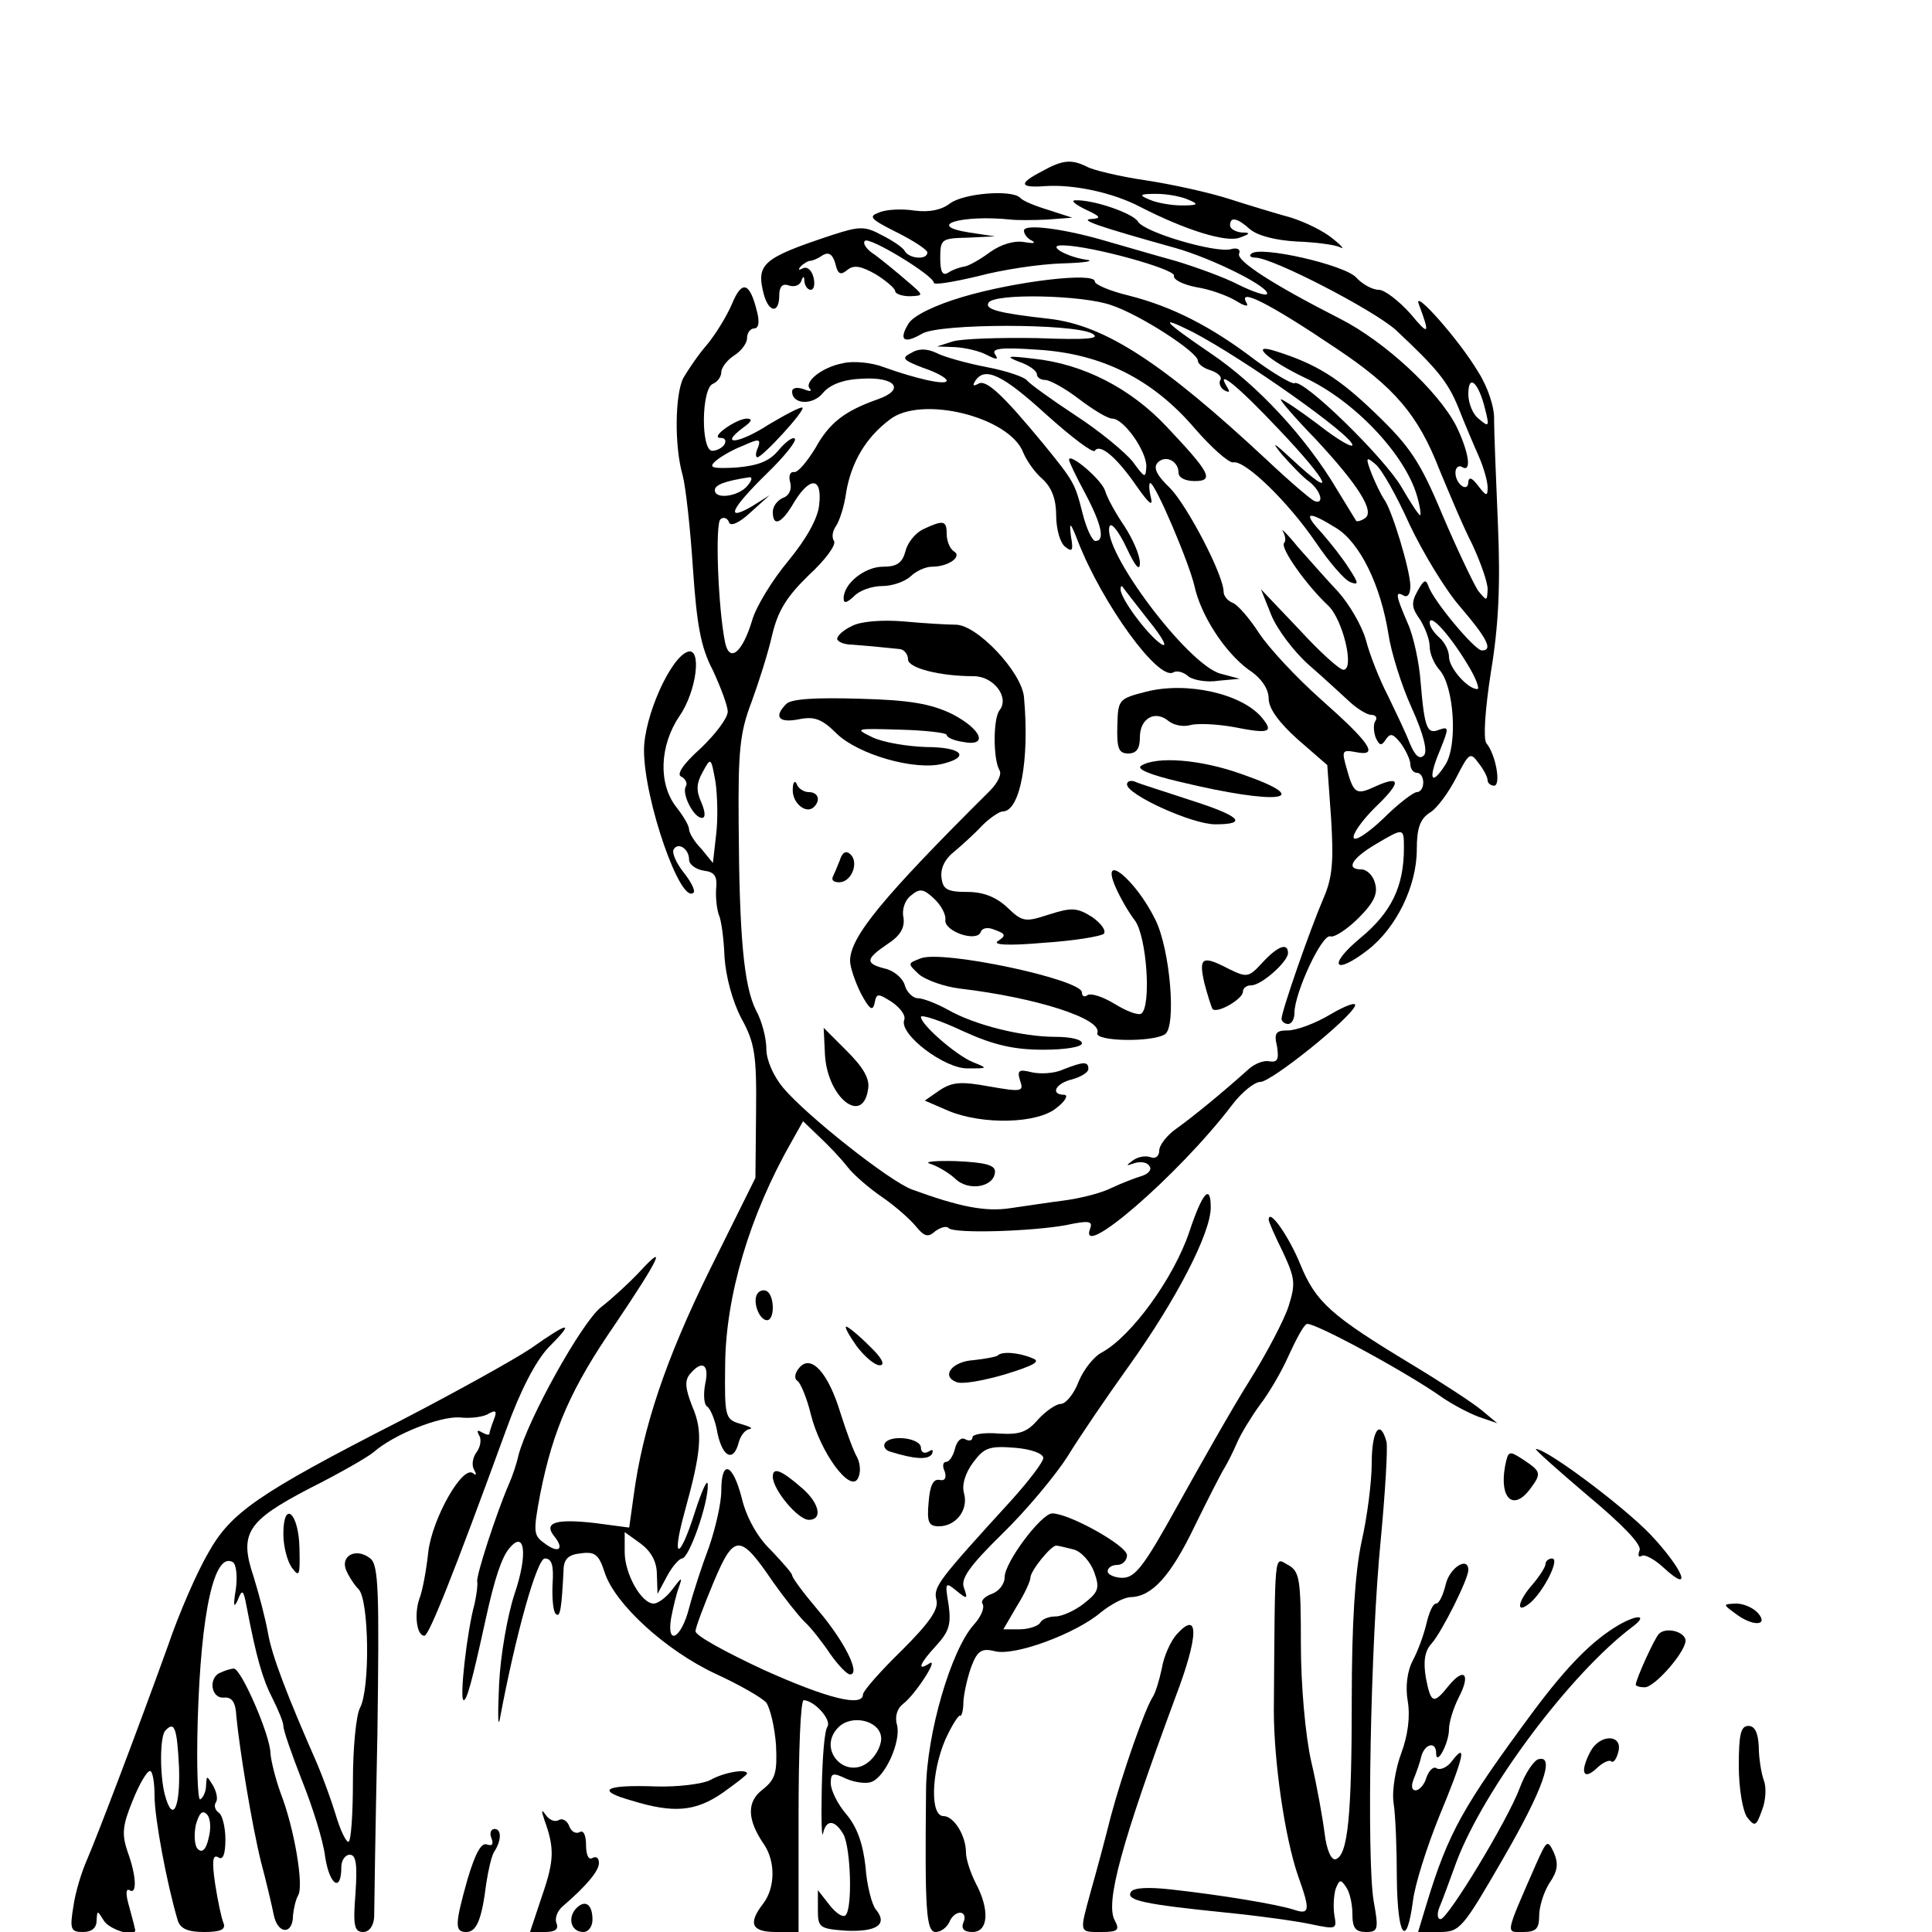 <?xml version="1.0" standalone="no"?>
<!DOCTYPE svg PUBLIC "-//W3C//DTD SVG 20010904//EN"
 "http://www.w3.org/TR/2001/REC-SVG-20010904/DTD/svg10.dtd">
<svg version="1.0" xmlns="http://www.w3.org/2000/svg"
 width="300pt" height="300pt" viewBox="0 0 300 300"
 preserveAspectRatio="xMidYMid meet">
<g transform="translate(0,300) scale(0.1,-0.1)"
fill="#000000" stroke="none">
<path d="M1618 2734 c-37 -19 -35 -26 5 -23 44 3 105 -10 147 -32 72 -37 135
-56 155 -48 17 6 17 8 3 8 -10 1 -18 6 -18 11 0 14 11 12 31 -6 12 -10 39 -17
72 -19 29 -1 60 -5 68 -9 7 -4 3 2 -11 13 -14 12 -43 26 -65 33 -22 6 -65 19
-96 29 -31 10 -90 23 -130 29 -41 6 -82 16 -91 21 -24 12 -38 11 -70 -7z m227
-44 c17 -7 16 -9 -10 -9 -16 0 -39 4 -50 9 -17 7 -16 9 10 9 17 0 39 -4 50 -9z"/>
<path d="M1475 2684 c-13 -10 -32 -14 -55 -11 -19 3 -44 2 -55 -3 -17 -6 -14
-10 28 -31 26 -13 47 -27 47 -31 0 -12 -28 -10 -35 2 -3 6 -20 17 -36 25 -26
14 -34 14 -77 0 -109 -36 -118 -45 -106 -92 8 -29 24 -30 24 -2 0 14 5 19 14
16 8 -3 17 -1 20 6 3 9 5 9 5 0 1 -7 5 -13 10 -13 5 0 7 9 4 20 -3 11 -10 17
-17 13 -6 -3 -7 -2 -3 3 5 5 12 9 15 9 4 0 13 4 20 9 9 5 15 1 19 -13 4 -17 8
-19 19 -10 10 8 21 6 44 -7 16 -10 30 -22 30 -26 0 -4 10 -8 23 -8 22 1 22 1
-5 24 -15 13 -37 31 -49 40 -13 8 -20 18 -16 22 7 7 107 -54 107 -65 0 -4 30
1 68 10 37 10 96 19 132 20 36 1 52 4 35 6 -31 5 -61 23 -34 22 45 -1 174 -37
172 -47 -2 -6 14 -14 35 -18 20 -3 48 -13 61 -21 13 -8 20 -10 17 -4 -16 26
35 0 139 -70 90 -60 127 -103 160 -188 15 -36 37 -89 51 -116 13 -28 24 -59
24 -70 -1 -19 -1 -19 -15 -2 -7 11 -32 63 -55 117 -35 84 -51 107 -104 158
-57 55 -92 77 -156 97 -41 13 -11 -14 45 -41 78 -36 156 -119 175 -183 5 -17
7 -31 5 -31 -2 0 -15 20 -29 44 -27 46 -153 169 -166 161 -3 -2 -31 14 -61 36
-68 52 -129 83 -196 100 -29 7 -53 17 -53 22 0 15 -124 0 -205 -24 -44 -13
-76 -29 -84 -41 -16 -26 -8 -33 21 -16 28 16 235 16 264 0 14 -8 -7 -10 -86
-7 -58 1 -116 -1 -130 -5 l-25 -8 28 -1 c16 -1 38 -6 49 -12 16 -8 19 -8 13 1
-6 9 10 11 66 7 100 -6 179 -46 244 -122 26 -30 53 -54 60 -53 18 4 85 -61
128 -124 21 -31 45 -59 54 -62 13 -5 13 -2 -2 21 -10 16 -29 40 -43 56 -30 32
-22 35 23 7 37 -23 69 -89 81 -165 4 -27 20 -79 36 -114 19 -42 25 -68 19 -74
-7 -7 -14 0 -22 19 -6 16 -22 49 -34 74 -13 25 -28 63 -34 86 -6 22 -26 56
-43 75 -18 19 -46 51 -63 70 -16 20 -27 30 -23 24 4 -7 5 -15 2 -18 -7 -7 34
-65 68 -97 23 -21 42 -100 24 -100 -6 0 -37 28 -69 63 l-59 62 16 -40 c9 -22
35 -57 59 -78 23 -20 51 -46 63 -57 12 -11 27 -20 33 -20 7 0 10 -4 7 -9 -4
-5 -3 -17 0 -26 6 -13 9 -14 16 -3 7 10 11 9 23 -6 8 -11 15 -26 15 -33 0 -7
5 -13 10 -13 6 0 10 -7 10 -15 0 -8 -4 -15 -10 -15 -5 0 -29 -18 -52 -41 -23
-22 -44 -36 -46 -30 -2 6 13 27 33 47 41 39 41 51 1 33 -30 -14 -34 -12 -45
28 -8 28 -7 29 15 25 36 -7 22 14 -56 83 -37 33 -80 79 -95 102 -15 23 -33 44
-41 47 -8 3 -14 11 -14 17 0 26 -56 133 -83 161 -21 20 -27 32 -19 40 12 12
32 2 32 -16 0 -8 11 -13 25 -13 31 0 24 13 -43 84 -56 60 -130 98 -207 106
-41 5 -45 4 -22 -5 15 -5 27 -14 27 -19 0 -5 6 -9 13 -9 7 0 31 -13 53 -30 21
-16 44 -30 51 -30 18 0 53 -50 53 -74 -1 -19 -2 -19 -21 7 -12 15 -52 48 -89
72 -38 25 -71 49 -75 54 -3 5 -31 15 -63 21 -31 6 -67 16 -78 22 -15 7 -28 7
-39 0 -16 -8 -13 -11 18 -23 21 -7 37 -16 37 -20 0 -8 -48 3 -98 21 -18 7 -47
10 -63 6 -33 -6 -62 -30 -51 -40 3 -4 -1 -4 -11 0 -9 3 -17 2 -17 -4 0 -20 32
-22 48 -2 11 13 32 21 61 22 52 3 67 -17 24 -32 -51 -18 -75 -36 -97 -76 -13
-21 -27 -38 -33 -37 -6 1 -9 -6 -6 -16 3 -11 -2 -21 -11 -24 -9 -4 -16 -13
-16 -22 0 -24 14 -18 33 15 25 41 44 39 39 -4 -2 -21 -20 -53 -48 -87 -25 -30
-50 -71 -56 -92 -15 -50 -35 -67 -42 -35 -11 53 -16 187 -7 192 5 4 11 1 13
-5 2 -7 16 -1 33 15 l30 27 -27 -17 c-43 -25 -33 -4 22 50 28 27 48 52 44 55
-3 3 -14 -5 -25 -18 -14 -17 -31 -24 -66 -27 -38 -2 -43 0 -32 10 8 7 27 18
43 24 24 11 28 11 23 -3 -4 -8 -4 -15 -1 -15 8 0 75 73 70 77 -2 2 -25 -10
-52 -26 -46 -30 -79 -34 -40 -5 14 10 15 14 5 14 -17 -1 -58 -30 -40 -30 7 0
9 -4 6 -10 -3 -5 -12 -10 -19 -10 -18 0 -17 97 1 104 7 3 13 11 13 18 0 7 9
19 20 26 11 7 20 19 20 27 0 8 5 15 11 15 7 0 9 10 4 28 -11 44 -23 47 -38 11
-8 -19 -25 -47 -39 -64 -14 -16 -30 -40 -37 -52 -13 -26 -14 -106 -1 -151 5
-19 12 -84 16 -145 6 -87 12 -122 31 -158 12 -26 23 -55 23 -64 0 -10 -19 -35
-42 -57 -28 -25 -38 -41 -30 -44 6 -3 10 -10 7 -15 -7 -11 12 -49 25 -49 6 0
5 10 -1 24 -8 18 -8 29 2 47 13 24 13 23 20 -15 3 -21 4 -58 1 -82 l-5 -44
-18 22 c-11 11 -19 25 -19 30 0 6 -9 21 -20 35 -28 36 -26 95 5 141 27 39 35
107 13 100 -27 -9 -68 -101 -68 -153 0 -77 57 -241 77 -221 3 3 -4 17 -16 32
-11 14 -18 30 -15 35 7 12 24 1 24 -16 0 -7 10 -15 23 -17 17 -2 21 -9 19 -28
-1 -13 1 -31 4 -40 4 -8 8 -38 9 -66 2 -30 12 -68 26 -95 21 -38 24 -57 23
-146 l-1 -102 -71 -143 c-68 -138 -104 -245 -118 -350 l-7 -50 -53 7 c-61 7
-81 1 -63 -21 16 -20 6 -27 -16 -10 -17 12 -17 18 -6 77 20 100 48 164 117
264 68 101 81 128 37 80 -16 -17 -42 -41 -60 -55 -30 -24 -113 -173 -128 -230
-3 -14 -10 -34 -15 -45 -19 -44 -51 -142 -49 -151 1 -5 -1 -20 -4 -34 -12 -43
-24 -150 -17 -150 5 0 13 29 34 125 14 64 25 97 37 111 24 29 29 -9 8 -71 -11
-33 -22 -96 -24 -140 -2 -44 -2 -69 1 -55 25 134 58 250 70 250 11 0 14 -11
12 -40 -1 -22 1 -43 5 -46 7 -7 9 9 12 66 0 19 7 26 27 28 22 3 28 -2 37 -30
16 -49 95 -121 172 -157 37 -17 72 -37 79 -45 6 -9 13 -38 15 -66 2 -43 -1
-53 -21 -69 -25 -19 -24 -47 3 -86 17 -26 17 -66 -2 -91 -24 -31 -18 -44 20
-44 l35 0 0 180 c0 99 3 180 8 180 17 -1 43 -30 37 -41 -5 -6 -8 -50 -9 -97
-1 -47 0 -78 2 -69 5 23 19 21 32 -2 11 -22 14 -114 3 -125 -4 -4 -15 3 -25
16 l-18 23 0 -30 c0 -28 2 -30 44 -33 48 -2 65 10 46 33 -6 7 -14 37 -16 66
-4 36 -13 62 -30 82 -13 15 -24 37 -24 48 0 16 3 17 24 7 14 -6 31 -8 39 -5
22 8 46 63 40 88 -4 13 0 26 9 33 19 14 57 73 41 63 -20 -13 -15 0 11 28 20
22 23 33 19 63 -6 35 -5 36 12 22 17 -14 18 -13 12 4 -6 14 8 34 59 84 37 36
83 91 102 121 19 31 62 94 95 140 73 102 127 206 127 246 0 38 -13 23 -33 -37
-24 -72 -90 -163 -136 -188 -12 -6 -28 -26 -36 -45 -7 -19 -20 -35 -28 -35 -7
0 -23 -11 -35 -24 -17 -20 -29 -24 -61 -22 -23 2 -41 -1 -41 -6 0 -5 -5 -6
-11 -3 -6 4 -13 -2 -16 -14 -3 -12 -9 -21 -14 -21 -5 0 -6 -7 -2 -15 3 -10 0
-15 -8 -13 -10 2 -15 -9 -17 -34 -3 -32 0 -38 16 -38 26 0 46 25 39 51 -4 13
2 32 14 48 17 23 25 26 64 23 26 -2 45 -9 45 -16 0 -6 -22 -35 -49 -65 -114
-125 -122 -135 -117 -155 4 -15 -11 -36 -54 -79 -33 -32 -60 -63 -60 -68 0
-20 -54 -7 -154 38 -58 27 -106 53 -106 60 0 6 13 40 28 76 32 76 41 76 92 1
17 -24 39 -52 49 -62 10 -9 28 -32 40 -50 12 -17 26 -32 31 -32 17 0 -9 52
-50 100 -22 26 -40 50 -40 54 0 3 -15 20 -33 39 -21 20 -38 51 -45 80 -14 55
-32 62 -32 12 0 -19 -9 -58 -19 -87 -11 -29 -25 -72 -31 -95 -12 -47 -35 -60
-28 -16 3 16 8 37 12 48 6 17 5 17 -10 -3 -9 -12 -22 -22 -29 -22 -19 0 -45
46 -45 80 l0 31 25 -18 c16 -12 25 -28 25 -48 l1 -30 15 28 c8 15 19 27 23 27
11 0 41 86 40 114 0 12 -9 -8 -20 -42 -24 -76 -37 -76 -16 0 26 94 29 125 12
164 -11 28 -12 40 -4 50 19 23 31 16 24 -15 -3 -16 -2 -32 3 -35 5 -3 13 -22
16 -41 8 -38 25 -46 33 -15 3 11 10 20 17 21 6 1 0 4 -14 8 -24 7 -25 10 -24
92 1 107 38 232 103 346 l18 32 25 -24 c14 -13 34 -34 44 -47 10 -13 35 -34
54 -47 19 -13 42 -33 52 -45 13 -16 19 -18 30 -8 8 6 18 9 21 5 9 -9 132 -5
184 5 33 7 40 6 36 -5 -21 -54 137 82 220 191 15 20 35 36 44 36 17 0 138 97
147 118 3 7 -14 1 -38 -13 -23 -14 -53 -25 -66 -25 -19 0 -22 -4 -17 -25 3
-20 1 -25 -12 -23 -9 2 -23 -4 -32 -12 -41 -37 -89 -76 -113 -93 -14 -10 -26
-25 -26 -34 0 -8 -6 -13 -13 -10 -8 3 -20 1 -28 -5 -11 -8 -11 -9 3 -4 10 3
20 1 23 -5 4 -5 -2 -12 -12 -15 -10 -3 -31 -11 -48 -19 -16 -8 -49 -16 -72
-19 -24 -3 -62 -9 -84 -12 -39 -6 -79 2 -153 29 -35 13 -164 115 -200 158 -15
18 -26 43 -26 60 0 17 -7 44 -16 60 -19 38 -26 114 -27 289 -1 115 2 143 20
190 11 30 26 77 32 104 9 38 23 60 57 93 25 23 43 47 39 53 -4 6 -2 16 3 23 5
7 13 30 16 53 8 46 30 84 67 112 48 39 187 5 208 -51 5 -12 18 -31 30 -41 14
-13 21 -31 21 -56 0 -21 6 -43 14 -49 11 -9 13 -6 9 16 -3 24 -1 23 11 -8 38
-97 125 -217 148 -203 5 3 15 1 23 -6 7 -6 29 -10 47 -7 l33 3 -30 8 c-51 14
-185 193 -172 229 3 6 14 -8 26 -33 14 -30 21 -38 21 -24 0 12 -11 37 -24 57
-13 19 -27 44 -30 55 -6 18 -56 60 -56 48 0 -3 11 -26 25 -52 26 -49 31 -74
16 -74 -5 0 -14 19 -20 43 -12 47 -13 49 -61 108 -62 75 -89 101 -101 93 -8
-4 -9 -3 -5 4 15 24 43 10 111 -52 39 -35 72 -60 75 -56 8 12 34 -10 65 -55
19 -27 26 -33 22 -17 -3 12 -3 22 -1 22 8 0 61 -125 69 -161 10 -45 47 -102
84 -129 20 -13 31 -30 31 -45 0 -15 16 -37 45 -63 l46 -40 6 -84 c4 -66 2 -91
-12 -123 -21 -49 -65 -175 -65 -187 0 -4 5 -8 10 -8 6 0 10 8 10 17 0 31 43
124 56 119 6 -2 26 11 44 29 24 24 30 38 25 54 -3 12 -13 21 -21 21 -25 0 -15
17 22 39 44 26 44 26 44 -6 0 -60 -20 -100 -67 -139 -52 -43 -42 -60 11 -19
44 34 76 99 76 156 0 33 5 47 20 57 11 6 29 31 41 54 20 39 22 41 35 23 8 -10
14 -22 14 -27 0 -4 5 -8 10 -8 11 0 3 48 -12 66 -5 7 -2 52 7 110 12 72 15
135 11 229 -3 71 -6 145 -6 163 1 19 -10 52 -25 75 -29 49 -101 130 -92 105
18 -48 16 -50 -13 -15 -18 20 -40 37 -49 37 -10 0 -26 9 -35 19 -18 20 -151
50 -163 37 -4 -3 -1 -6 6 -6 27 0 183 -81 218 -112 64 -60 81 -80 98 -122 9
-23 23 -56 31 -74 8 -18 14 -40 14 -49 0 -14 -2 -14 -15 3 -9 12 -14 14 -15 6
0 -18 -20 -4 -20 14 0 8 5 12 10 9 16 -10 11 23 -9 64 -28 54 -111 131 -180
166 -106 54 -161 90 -157 101 3 7 -3 10 -13 7 -24 -6 -134 26 -144 43 -8 13
-69 34 -97 33 -8 0 -1 -6 15 -14 24 -11 26 -14 10 -15 -20 -1 8 -11 130 -45
60 -17 151 -63 142 -72 -3 -2 -22 4 -44 15 -21 11 -65 27 -98 37 -33 9 -80 23
-105 30 -67 20 -130 28 -130 17 0 -6 6 -13 13 -16 6 -4 1 -4 -12 -2 -15 3 -36
-3 -53 -15 -16 -12 -34 -22 -41 -23 -7 -1 -18 -5 -24 -9 -9 -6 -13 0 -13 22 0
30 2 31 43 32 l42 2 -40 6 c-70 11 -11 28 65 20 8 -1 33 -1 55 0 l40 3 -37 12
c-20 6 -40 14 -44 19 -13 13 -88 7 -109 -9z m251 -158 c45 -15 134 -73 134
-86 0 -5 9 -12 20 -15 11 -4 18 -10 15 -15 -3 -5 0 -12 6 -16 8 -4 9 -3 5 4
-20 32 15 4 80 -65 78 -82 92 -113 21 -47 -29 27 -34 30 -17 9 14 -16 33 -36
43 -43 18 -14 24 -36 8 -30 -5 2 -38 30 -73 63 -163 152 -252 210 -339 220
-81 9 -100 15 -94 25 9 15 147 12 191 -4z m125 -41 c79 -41 249 -161 249 -176
0 -5 -24 9 -52 31 -29 22 -56 40 -59 40 -3 0 21 -28 54 -62 66 -71 93 -113 76
-123 -6 -4 -11 -5 -13 -4 -1 2 -15 24 -30 49 -48 81 -124 163 -197 212 -72 49
-82 60 -28 33z m455 -120 c7 -27 6 -29 -9 -16 -10 7 -17 25 -17 39 0 33 16 18
26 -23z m-117 -180 c21 -44 56 -102 79 -128 41 -48 51 -67 33 -67 -11 0 -76
78 -83 100 -4 11 -7 10 -17 -8 -10 -18 -9 -26 4 -44 8 -13 15 -31 15 -42 0
-11 7 -27 15 -36 23 -25 29 -118 9 -148 -22 -34 -27 -22 -8 23 14 35 14 37 -1
32 -19 -8 -23 2 -29 73 -2 30 -11 72 -20 92 -19 44 -20 51 -6 43 6 -3 10 3 10
15 0 24 -29 120 -41 135 -4 6 -13 24 -19 39 -10 26 -9 28 6 15 9 -7 33 -49 53
-94z m-1029 60 c-14 -16 -50 -21 -50 -6 0 8 15 14 54 20 5 0 3 -6 -4 -14z
m624 -209 c22 -27 30 -43 19 -36 -20 13 -63 70 -63 85 0 4 1 6 3 4 1 -2 20
-26 41 -53z m495 -68 c13 -21 19 -38 15 -38 -15 0 -44 33 -44 50 0 10 -7 23
-15 30 -8 7 -15 17 -15 23 0 16 32 -20 59 -65z m-911 -1664 c2 -11 -6 -28 -17
-38 -36 -33 -84 17 -49 52 20 20 62 11 66 -14z"/>
<path d="M1433 2178 c-12 -6 -24 -21 -27 -34 -5 -18 -13 -24 -35 -24 -28 0
-61 -26 -61 -49 0 -9 5 -7 16 3 8 9 28 16 44 16 16 0 35 7 44 15 8 8 23 15 33
15 26 0 48 16 34 24 -6 4 -11 16 -11 27 0 21 -5 22 -37 7z"/>
<path d="M1323 2028 c-13 -6 -23 -15 -23 -20 0 -4 10 -9 23 -9 26 -2 57 -5 75
-7 6 -1 12 -8 12 -16 0 -13 48 -26 102 -26 31 0 56 -33 40 -53 -10 -13 -10
-76 0 -93 4 -6 -3 -20 -15 -32 -167 -166 -217 -227 -217 -264 0 -10 8 -33 17
-51 13 -24 18 -28 21 -15 3 16 5 16 27 2 13 -9 22 -21 19 -28 -8 -22 63 -76
99 -75 31 0 32 0 7 10 -26 11 -80 58 -80 70 0 4 29 -5 65 -22 48 -22 80 -29
125 -29 33 0 60 4 60 10 0 6 -18 10 -41 10 -51 0 -125 18 -167 42 -18 10 -39
18 -47 18 -7 0 -17 9 -20 20 -3 11 -17 23 -31 26 -31 8 -30 15 4 38 20 13 27
25 25 41 -3 12 2 27 11 34 14 12 20 11 36 -4 11 -10 19 -25 18 -33 -3 -18 49
-36 55 -19 2 6 11 8 22 3 17 -6 17 -9 5 -17 -10 -6 13 -8 70 -3 47 3 89 10 94
14 4 5 -4 16 -18 26 -24 15 -32 15 -67 4 -37 -12 -41 -12 -65 11 -17 16 -37
24 -62 24 -31 0 -38 4 -40 22 -2 14 5 29 19 40 12 10 32 28 44 41 12 12 27 22
32 22 27 0 42 80 33 178 -4 39 -73 112 -106 112 -12 0 -48 2 -80 5 -35 3 -68
0 -81 -7z"/>
<path d="M1780 1926 c-43 -11 -44 -12 -45 -53 -1 -35 2 -43 17 -43 13 0 18 8
18 25 0 30 24 43 45 25 8 -6 22 -9 33 -6 10 3 40 2 68 -3 55 -11 62 -8 44 14
-31 38 -117 57 -180 41z"/>
<path d="M1221 1907 c-20 -20 -12 -30 19 -24 24 5 36 1 59 -22 34 -33 122 -58
165 -47 44 11 29 26 -26 26 -29 1 -66 7 -83 15 -29 14 -27 14 42 12 40 -1 73
-5 73 -8 0 -4 11 -9 25 -11 40 -8 30 19 -16 43 -33 16 -65 22 -144 24 -67 2
-106 0 -114 -8z"/>
<path d="M1772 1811 c-8 -5 13 -14 60 -25 153 -37 214 -29 96 12 -64 23 -132
28 -156 13z"/>
<path d="M1231 1774 c-1 -21 21 -39 33 -27 11 11 6 23 -8 23 -8 0 -17 6 -19
13 -3 6 -6 2 -6 -9z"/>
<path d="M1750 1782 c0 -16 101 -62 137 -62 52 0 39 13 -40 38 -39 13 -78 25
-84 28 -7 3 -13 1 -13 -4z"/>
<path d="M1304 1664 c-4 -10 -9 -22 -11 -26 -2 -5 2 -8 10 -8 19 0 31 30 18
43 -7 7 -13 4 -17 -9z"/>
<path d="M1732 1623 c7 -16 20 -39 30 -52 19 -25 26 -135 10 -145 -5 -3 -23 4
-41 15 -18 11 -36 17 -42 14 -5 -4 -9 -2 -9 4 0 20 -215 66 -250 53 -21 -8
-21 -8 -3 -25 11 -9 39 -19 63 -22 119 -14 222 -47 214 -69 -5 -13 84 -15 105
-2 18 12 8 132 -15 178 -31 63 -86 107 -62 51z"/>
<path d="M1960 1505 c-21 -23 -24 -23 -51 -10 -42 22 -48 19 -39 -21 5 -19 11
-38 13 -41 8 -7 47 16 47 27 0 6 6 10 13 10 16 0 57 37 57 50 0 17 -16 11 -40
-15z"/>
<path d="M1281 1362 c4 -67 59 -110 67 -53 3 16 -8 34 -33 59 l-36 36 2 -42z"/>
<path d="M1650 1339 c-13 -6 -35 -7 -48 -4 -20 5 -23 3 -18 -13 6 -17 3 -18
-48 -9 -44 8 -57 7 -77 -6 l-23 -16 37 -16 c53 -22 139 -20 168 5 13 10 18 19
12 20 -23 0 -14 18 12 24 14 4 25 11 25 16 0 12 -7 12 -40 -1z"/>
<path d="M1444 1193 c10 -3 28 -13 39 -23 21 -21 62 -13 62 11 0 10 -16 14
-60 16 -33 1 -51 -1 -41 -4z"/>
<path d="M1970 1106 c0 -3 10 -26 22 -50 19 -41 20 -49 9 -84 -7 -22 -35 -75
-62 -118 -27 -43 -76 -130 -110 -191 -52 -94 -66 -113 -86 -113 -12 0 -23 5
-23 10 0 6 7 10 15 10 8 0 15 7 15 15 0 15 -90 65 -116 65 -17 0 -74 -76 -74
-99 0 -11 -9 -22 -20 -26 -11 -4 -18 -11 -14 -16 3 -6 -3 -20 -14 -32 -35 -39
-73 -168 -74 -255 -2 -188 0 -222 15 -222 8 0 17 7 21 15 3 8 10 15 17 15 6 0
9 -7 5 -15 -4 -10 1 -15 14 -15 25 0 27 35 5 76 -8 16 -15 37 -15 47 0 27 -19
57 -35 57 -21 0 -19 68 3 119 10 22 21 39 23 37 2 -2 5 8 5 22 1 15 7 40 13
56 9 23 16 27 36 22 30 -8 125 27 164 60 16 13 37 24 47 24 33 1 62 33 99 110
20 41 41 82 46 90 5 8 14 26 20 40 6 14 22 40 35 58 14 18 34 52 45 77 11 24
23 47 28 49 8 5 156 -75 212 -115 15 -10 39 -23 55 -29 l29 -10 -24 20 c-13
11 -62 43 -110 72 -124 75 -148 96 -172 155 -18 44 -49 88 -49 69z m-303 -512
c12 -3 26 -19 32 -35 9 -25 7 -31 -16 -49 -14 -11 -34 -20 -44 -20 -10 0 -21
-4 -24 -10 -3 -5 -18 -10 -32 -10 l-25 0 21 36 c12 19 21 39 21 44 0 11 32 50
40 50 3 0 15 -3 27 -6z"/>
<path d="M1176 991 c-8 -12 3 -41 15 -41 12 0 12 37 0 45 -5 3 -12 1 -15 -4z"/>
<path d="M824 906 c-27 -18 -119 -69 -204 -113 -221 -113 -262 -142 -297 -205
-17 -29 -45 -93 -62 -143 -49 -136 -110 -296 -126 -333 -8 -18 -18 -50 -21
-72 -6 -36 -4 -40 15 -40 13 0 21 6 21 18 1 16 1 16 11 0 8 -14 49 -27 49 -15
0 1 -4 17 -9 35 -6 20 -6 30 0 27 12 -8 11 22 -3 60 -9 27 -8 40 8 79 10 25
22 46 27 46 4 0 7 -18 7 -39 0 -34 19 -136 36 -193 4 -13 16 -18 41 -18 26 0
34 4 30 14 -3 7 -9 35 -13 61 -5 35 -4 46 5 41 7 -5 11 4 11 28 0 19 -5 38
-10 41 -6 4 -8 11 -5 16 4 5 1 17 -4 26 -10 16 -10 17 -11 1 0 -9 -4 -19 -9
-22 -4 -3 -6 52 -4 122 5 170 26 264 55 246 5 -4 7 -23 4 -43 -4 -24 -3 -29 3
-16 7 18 9 17 14 -10 15 -79 25 -113 40 -142 9 -18 17 -37 17 -43 0 -7 13 -44
29 -85 16 -40 33 -93 36 -119 7 -44 25 -55 25 -15 0 10 6 19 13 19 10 0 12
-15 9 -60 -4 -50 -2 -60 12 -60 9 0 16 9 17 23 0 12 2 140 5 283 3 222 2 264
-11 274 -21 17 -46 5 -38 -17 4 -10 13 -24 20 -31 16 -17 18 -154 2 -184 -6
-11 -11 -62 -11 -114 0 -52 -3 -94 -7 -94 -4 0 -13 19 -20 43 -7 23 -20 58
-28 77 -47 107 -71 169 -77 205 -4 22 -14 60 -22 86 -23 68 -11 87 87 138 46
23 91 49 99 56 32 28 103 56 134 54 17 -2 38 1 45 6 11 6 13 4 8 -9 -4 -10 -7
-20 -7 -22 0 -3 -5 -2 -12 2 -7 4 -8 3 -4 -5 4 -6 2 -18 -4 -26 -6 -8 -8 -20
-4 -27 4 -7 4 -10 -1 -6 -16 15 -64 -70 -70 -122 -3 -28 -9 -61 -14 -73 -8
-24 -4 -57 8 -57 7 0 45 95 127 320 22 61 46 107 66 128 41 41 33 41 -28 -2z
m-546 -651 c2 -63 -10 -87 -22 -42 -8 30 -8 92 1 100 14 15 18 4 21 -58z m46
-109 c-4 -18 -10 -24 -17 -17 -5 5 -6 22 -3 37 5 18 10 24 17 17 6 -6 7 -22 3
-37z"/>
<path d="M1330 910 c12 -16 28 -30 36 -30 9 0 4 11 -16 30 -17 17 -33 30 -36
30 -3 0 4 -13 16 -30z"/>
<path d="M1549 895 c-3 -2 -19 -5 -37 -7 -34 -2 -51 -25 -27 -34 8 -4 42 2 76
12 45 14 56 20 42 25 -21 9 -48 11 -54 4z"/>
<path d="M1241 876 c-7 -8 -8 -17 -3 -20 5 -3 15 -27 21 -52 15 -60 61 -122
73 -100 5 9 4 23 -1 33 -6 10 -17 41 -26 69 -19 63 -46 92 -64 70z"/>
<path d="M2130 728 c0 -29 -7 -84 -16 -123 -10 -48 -15 -126 -15 -245 0 -180
-6 -241 -25 -247 -7 -2 -14 15 -17 39 -3 24 -12 75 -21 113 -9 40 -16 118 -16
182 0 102 -2 113 -20 123 -22 12 -20 28 -22 -226 0 -79 17 -198 38 -258 19
-53 18 -60 -8 -51 -26 8 -108 22 -189 31 -36 4 -59 3 -63 -4 -8 -13 21 -19
149 -32 50 -5 108 -13 131 -18 39 -8 40 -8 36 14 -2 13 -1 31 2 41 6 15 8 15
16 3 6 -8 10 -27 10 -42 0 -22 5 -28 21 -28 19 0 20 4 12 48 -11 66 -5 400 11
561 7 74 11 142 9 152 -10 37 -23 18 -23 -33z"/>
<path d="M1374 759 c-3 -5 1 -11 8 -13 38 -12 59 -13 65 -4 3 7 1 8 -5 4 -7
-4 -12 -1 -12 6 0 15 -47 21 -56 7z"/>
<path d="M2337 723 c-9 -50 13 -70 39 -35 18 24 17 27 -10 45 -23 15 -24 15
-29 -10z"/>
<path d="M2465 678 c54 -45 84 -76 81 -85 -3 -8 -2 -12 3 -9 5 3 20 -5 35 -19
46 -42 29 -1 -21 52 -42 44 -161 133 -178 133 -3 0 33 -32 80 -72z"/>
<path d="M1200 707 c0 -20 39 -67 56 -67 21 0 17 24 -8 47 -34 30 -48 36 -48
20z"/>
<path d="M440 618 c0 -19 6 -42 13 -52 12 -16 13 -13 12 30 -1 55 -25 76 -25
22z"/>
<path d="M2400 572 c0 -5 -9 -19 -20 -32 -24 -27 -27 -48 -4 -29 21 18 47 69
34 69 -5 0 -10 -4 -10 -8z"/>
<path d="M2245 540 c-4 -16 -10 -30 -15 -30 -5 0 -11 -14 -15 -31 -4 -17 -13
-42 -21 -57 -9 -17 -12 -41 -8 -64 4 -24 0 -53 -10 -80 -9 -24 -15 -59 -12
-78 3 -19 5 -72 5 -117 1 -91 15 -110 25 -35 3 26 22 85 41 132 37 89 44 117
20 86 -7 -10 -18 -15 -24 -12 -5 4 -12 -3 -16 -14 -3 -11 -11 -20 -17 -20 -6
0 -7 7 -3 17 4 10 10 26 12 36 6 20 23 23 23 5 0 -22 20 15 20 37 0 11 7 33
15 49 19 36 9 48 -15 19 -24 -30 -28 -29 -36 12 -4 25 -2 41 9 53 16 18 57
100 57 114 0 22 -29 4 -35 -22z"/>
<path d="M2694 495 c27 -21 53 -20 36 0 -7 8 -22 15 -34 15 -21 -1 -21 -1 -2
-15z"/>
<path d="M2514 477 c-41 -24 -80 -63 -135 -137 -107 -145 -130 -185 -164 -297
l-13 -43 33 0 c32 0 36 5 99 114 62 107 82 163 54 154 -7 -3 -20 -22 -28 -44
-19 -51 -112 -204 -123 -204 -5 0 -6 8 -2 18 4 9 16 42 27 72 43 113 177 292
273 364 24 18 9 20 -21 3z"/>
<path d="M1827 462 c-9 -10 -20 -34 -23 -53 -4 -19 -10 -38 -14 -44 -12 -18
-47 -118 -65 -185 -9 -36 -23 -88 -31 -116 -18 -66 -19 -64 16 -64 26 0 29 3
21 18 -15 27 10 119 94 346 37 97 37 137 2 98z"/>
<path d="M2576 463 c-7 -7 -36 -71 -36 -79 0 -2 6 -4 14 -4 16 0 68 60 63 75
-5 13 -31 18 -41 8z"/>
<path d="M343 403 c-20 -7 -16 -41 5 -39 12 1 18 -7 19 -29 5 -52 24 -168 38
-225 8 -30 17 -68 20 -83 6 -31 30 -32 30 -1 1 10 4 24 8 31 9 15 -6 104 -27
158 -8 22 -15 50 -16 62 0 28 -46 133 -57 132 -4 0 -14 -3 -20 -6z"/>
<path d="M2700 258 c0 -35 6 -70 13 -80 12 -15 14 -14 23 11 6 15 7 36 3 46
-4 11 -8 35 -8 53 -1 21 -6 32 -16 32 -12 0 -15 -13 -15 -62z"/>
<path d="M2470 281 c-17 -32 -12 -46 8 -28 10 10 21 15 24 12 3 -3 8 3 11 15
7 27 -28 28 -43 1z"/>
<path d="M1103 236 c-11 -6 -50 -11 -84 -10 -81 3 -95 -6 -38 -22 65 -20 99
-17 141 12 21 15 38 28 38 30 0 8 -36 2 -57 -10z"/>
<path d="M845 175 c16 -44 16 -63 -3 -118 l-19 -57 23 0 c16 0 22 4 18 14 -3
8 2 20 11 27 36 31 55 54 55 66 0 8 -4 11 -10 8 -6 -4 -10 5 -10 20 0 15 -4
24 -10 20 -6 -3 -13 1 -16 9 -3 9 -11 13 -16 10 -6 -4 -15 0 -20 7 -7 10 -8 9
-3 -6z"/>
<path d="M763 146 c4 -10 1 -13 -7 -10 -9 3 -18 -14 -30 -54 -20 -71 -20 -82
-2 -82 16 0 24 19 31 75 3 20 8 42 12 49 12 18 12 36 1 36 -6 0 -8 -7 -5 -14z"/>
<path d="M2385 105 c-49 -112 -47 -105 -20 -105 20 0 25 5 25 25 0 14 7 37 16
51 13 19 14 30 7 47 -10 21 -11 20 -28 -18z"/>
<path d="M894 36 c-13 -15 -7 -36 12 -36 8 0 14 9 14 19 0 25 -12 32 -26 17z"/>
</g>
</svg>
